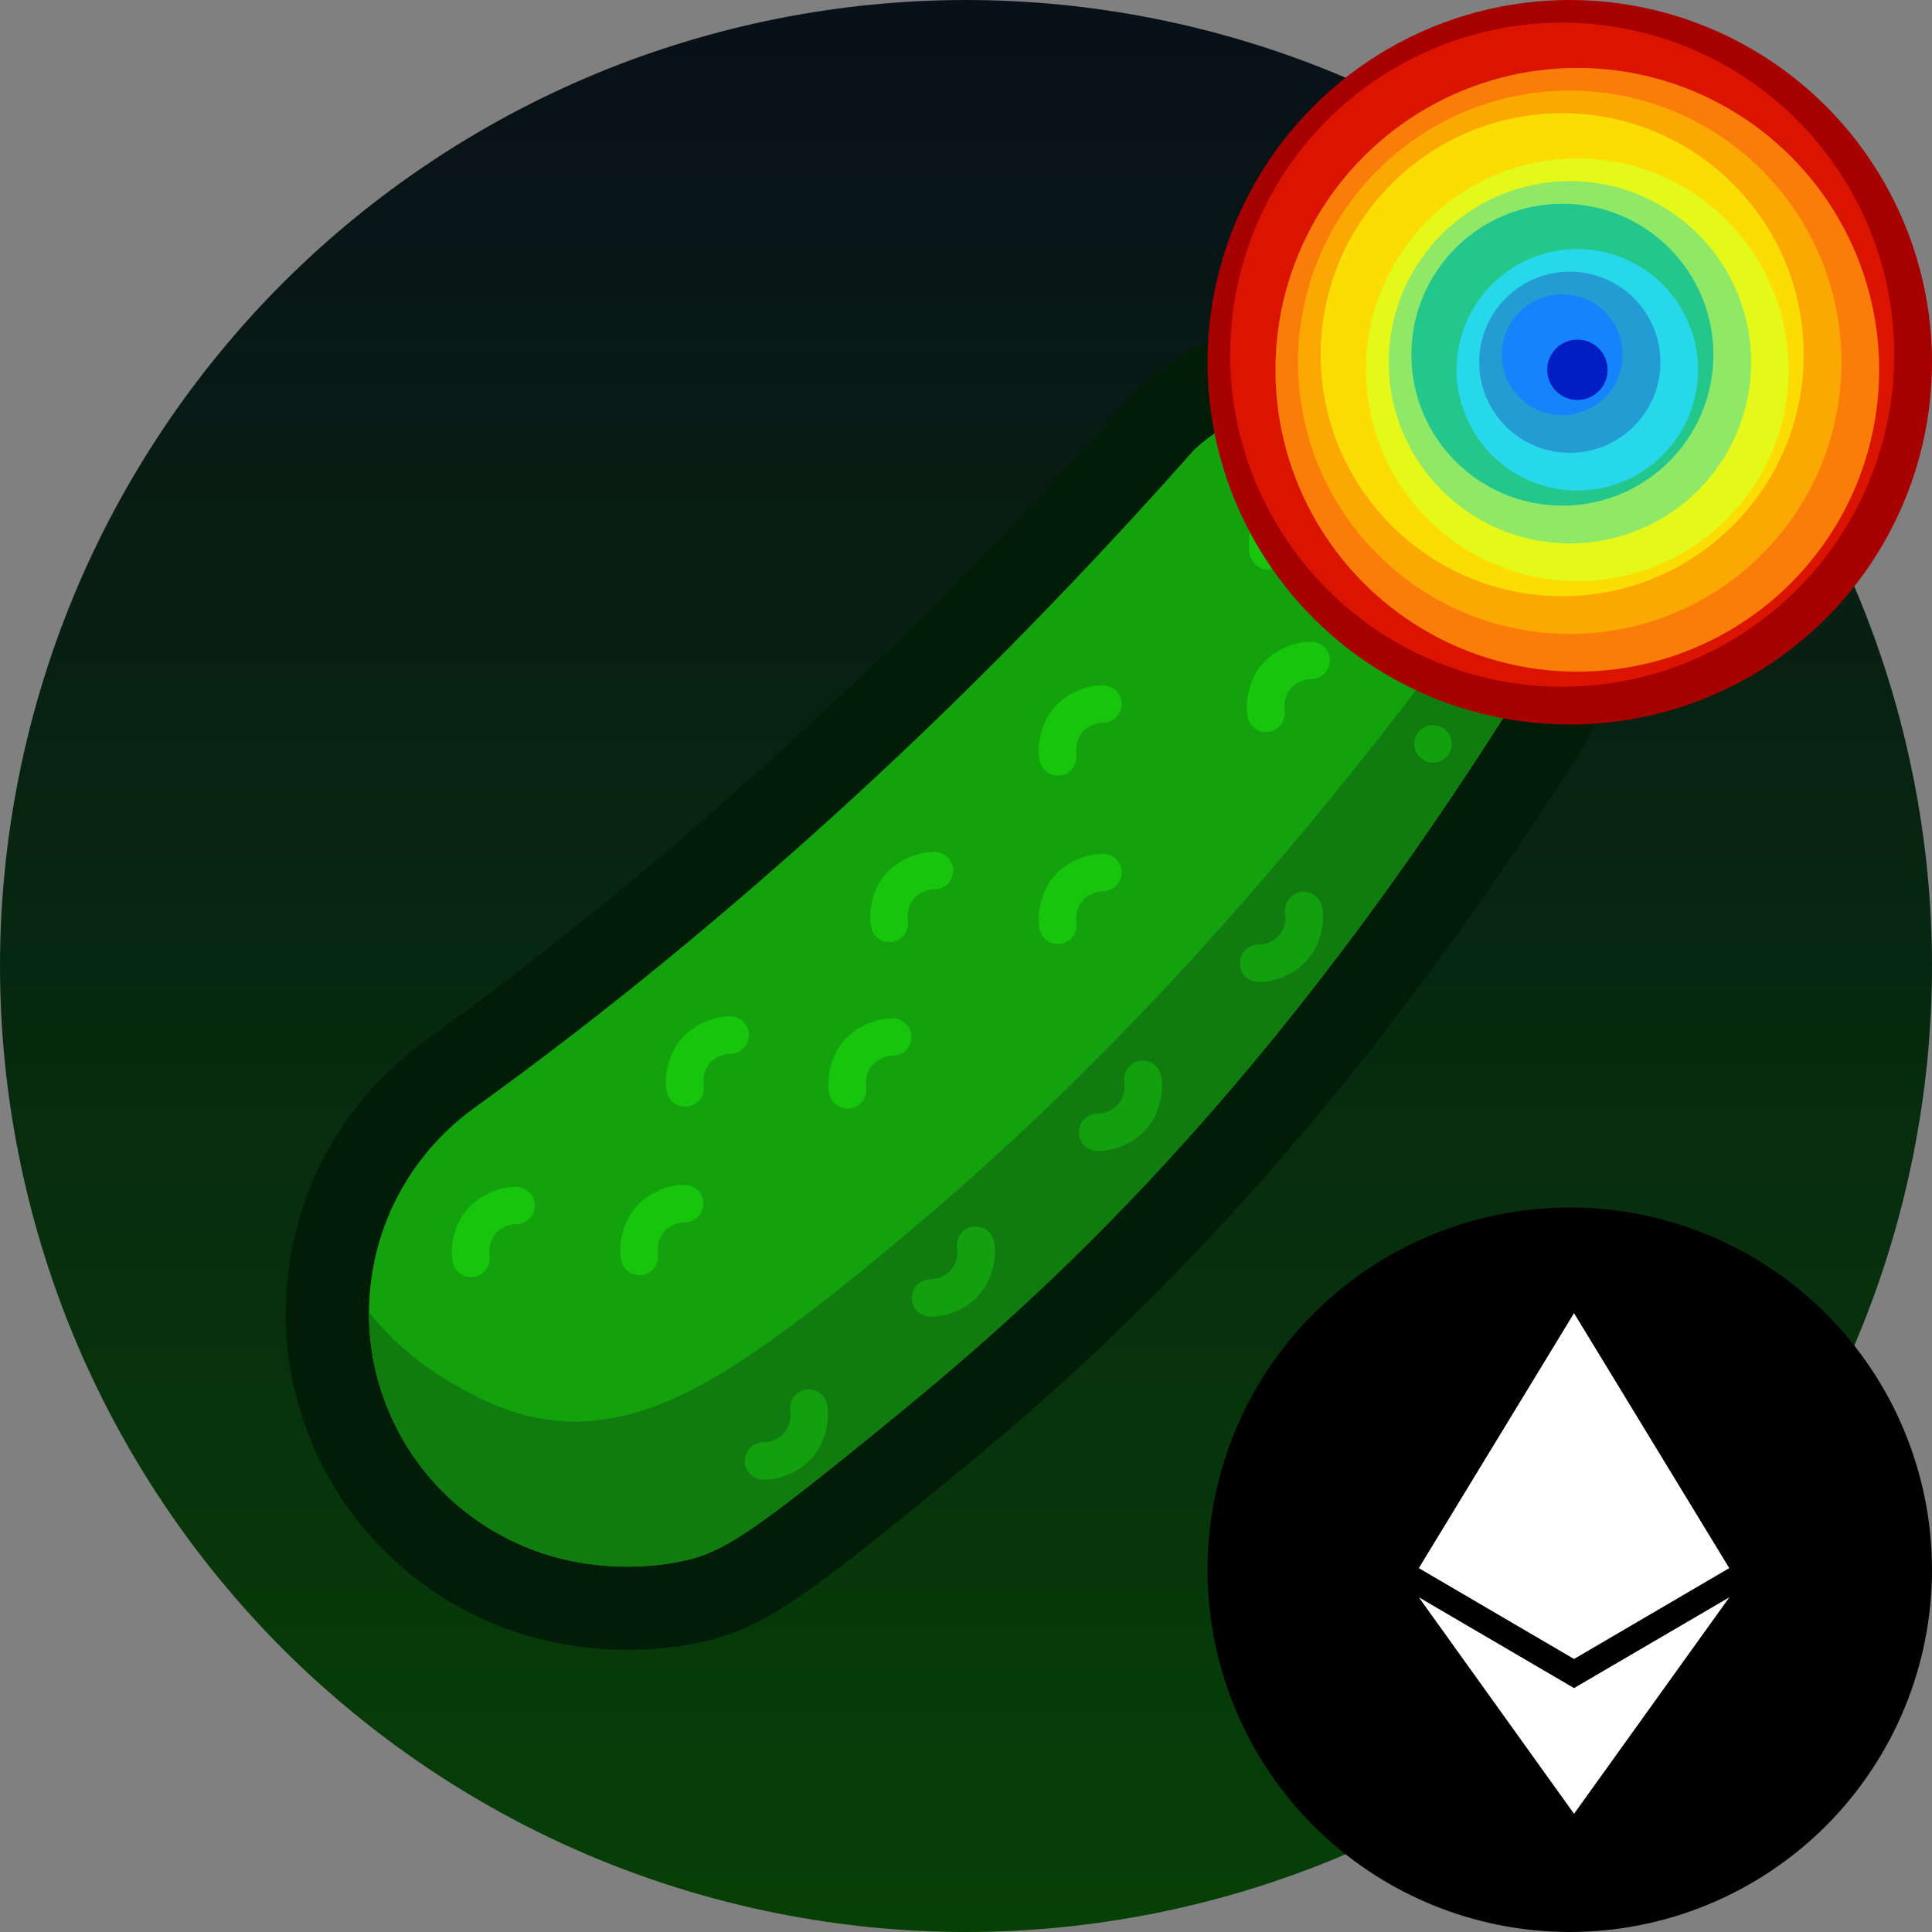 <svg width="32" height="32" viewBox="0 0 32 32" fill="none" xmlns="http://www.w3.org/2000/svg">
<rect x="0" y="0" width="32" height="32" fill="#808080" stroke="none"/>
<g clip-path="url(#clip0)">
<path d="M32 16C32 13.906 31.583 11.812 30.782 9.877C29.981 7.942 28.795 6.167 27.314 4.686C25.833 3.205 24.058 2.019 22.123 1.218C20.188 0.417 18.094 0 16 0C13.906 0 11.812 0.417 9.877 1.218C7.942 2.019 6.167 3.205 4.686 4.686C3.205 6.167 2.019 7.942 1.218 9.877C0.417 11.812 0 13.906 0 16C0 18.094 0.417 20.188 1.218 22.123C2.019 24.058 3.205 25.833 4.686 27.314C6.167 28.795 7.942 29.981 9.877 30.782C11.812 31.583 13.906 32 16 32C18.094 32 20.188 31.583 22.123 30.782C24.058 29.981 25.833 28.795 27.314 27.314C28.795 25.833 29.981 24.058 30.782 22.123C31.583 20.188 32 18.094 32 16Z" fill="url(#paint0_linear)"/>
<path fill-rule="evenodd" clip-rule="evenodd" d="M26.224 12.37L26.238 12.345C26.789 11.385 26.997 10.184 26.79 9.07C26.583 7.956 25.96 6.929 25.08 6.224C24.2 5.518 23.061 5.134 21.929 5.174C20.797 5.215 19.671 5.679 18.854 6.426L18.8 6.475L18.752 6.529C15.073 10.683 11.12 14.295 7.041 17.239C6.302 17.772 5.707 18.478 5.305 19.291C4.903 20.105 4.708 21.016 4.735 21.921C4.761 22.825 5.018 23.725 5.465 24.51C5.912 25.295 6.561 25.972 7.325 26.455C7.706 26.696 8.117 26.891 8.548 27.034C8.98 27.177 9.424 27.264 9.854 27.302C10.284 27.34 10.704 27.332 11.105 27.284C11.306 27.26 11.497 27.227 11.695 27.179C11.893 27.132 12.118 27.062 12.343 26.963C12.568 26.864 12.79 26.74 13.025 26.589C13.261 26.438 13.511 26.259 13.807 26.036C14.104 25.812 14.445 25.543 14.857 25.211C15.269 24.879 15.753 24.488 16.332 24.002C17.488 23.029 18.974 21.693 20.659 19.819C22.344 17.945 24.23 15.532 26.209 12.394L26.224 12.37Z" fill="#011D07"/>
<path fill-rule="evenodd" clip-rule="evenodd" d="M19.784 7.443C18.889 8.454 17.97 9.442 17.025 10.409C15.136 12.344 13.147 14.168 11.057 15.884C10.012 16.742 8.943 17.566 7.848 18.356C7.216 18.812 6.714 19.449 6.42 20.171C6.126 20.893 6.039 21.7 6.172 22.468C6.306 23.237 6.66 23.966 7.18 24.547C7.701 25.128 8.388 25.558 9.137 25.775C9.886 25.991 10.697 25.992 11.332 25.85C11.967 25.708 12.426 25.422 14.62 23.631C16.79 21.86 20.657 18.618 25.045 11.659C25.437 10.976 25.586 10.12 25.438 9.326C25.29 8.533 24.847 7.801 24.22 7.299C23.593 6.796 22.782 6.522 21.976 6.551C21.169 6.58 20.366 6.911 19.784 7.443Z" fill="#13A10E"/>
<path fill-rule="evenodd" clip-rule="evenodd" d="M6.111 21.733C6.11 21.98 6.13 22.226 6.173 22.468C6.306 23.237 6.66 23.966 7.18 24.547C7.701 25.128 8.388 25.559 9.137 25.775C9.886 25.991 10.698 25.993 11.332 25.85C11.968 25.708 12.426 25.422 14.62 23.631C16.79 21.86 20.657 18.618 25.045 11.659C25.163 11.453 25.259 11.235 25.334 11.004C25.482 10.541 25.53 10.069 25.477 9.587C25.45 9.345 25.399 9.112 25.324 8.887C20.741 15.373 17.094 18.712 14.726 20.678C12.357 22.645 11.265 23.239 10.298 23.455C9.331 23.671 8.489 23.509 7.46 22.893C7.026 22.634 6.56 22.294 6.111 21.733Z" fill="#107C10"/>
<path fill-rule="evenodd" clip-rule="evenodd" d="M8.549 19.658C8.4 19.658 8.251 19.692 8.103 19.76C7.806 19.897 7.613 20.122 7.525 20.436C7.481 20.594 7.471 20.746 7.495 20.893C7.508 20.971 7.554 21.047 7.62 21.095C7.686 21.142 7.771 21.162 7.851 21.149C7.931 21.136 8.006 21.09 8.053 21.024C8.1 20.958 8.12 20.871 8.108 20.793C8.098 20.732 8.102 20.669 8.12 20.603C8.157 20.472 8.237 20.378 8.361 20.321C8.423 20.293 8.485 20.278 8.547 20.278C8.626 20.279 8.709 20.245 8.767 20.188C8.824 20.131 8.858 20.05 8.858 19.969C8.858 19.888 8.825 19.807 8.768 19.75C8.71 19.692 8.628 19.658 8.549 19.658Z" fill="#16C50C"/>
<path fill-rule="evenodd" clip-rule="evenodd" d="M11.34 19.625C11.191 19.625 11.042 19.659 10.894 19.727C10.597 19.864 10.405 20.09 10.316 20.404C10.272 20.561 10.262 20.713 10.286 20.86C10.299 20.939 10.345 21.014 10.411 21.062C10.477 21.11 10.562 21.13 10.642 21.117C10.722 21.104 10.797 21.058 10.844 20.992C10.892 20.925 10.911 20.839 10.899 20.761C10.889 20.699 10.893 20.636 10.911 20.57C10.948 20.439 11.028 20.345 11.152 20.288C11.214 20.26 11.276 20.246 11.338 20.246C11.417 20.246 11.5 20.213 11.558 20.156C11.616 20.099 11.649 20.017 11.649 19.936C11.649 19.856 11.617 19.775 11.559 19.717C11.501 19.659 11.419 19.626 11.34 19.625Z" fill="#16C50C"/>
<path fill-rule="evenodd" clip-rule="evenodd" d="M12.095 16.834C11.946 16.834 11.798 16.868 11.65 16.936C11.353 17.073 11.16 17.298 11.072 17.613C11.028 17.77 11.018 17.922 11.042 18.069C11.055 18.147 11.101 18.223 11.167 18.271C11.233 18.319 11.318 18.339 11.398 18.325C11.478 18.312 11.553 18.267 11.6 18.201C11.647 18.134 11.667 18.048 11.654 17.97C11.644 17.908 11.649 17.845 11.667 17.779C11.704 17.648 11.784 17.554 11.908 17.497C11.97 17.469 12.031 17.454 12.094 17.455C12.173 17.455 12.256 17.422 12.313 17.364C12.371 17.308 12.405 17.227 12.405 17.145C12.405 17.064 12.372 16.983 12.315 16.926C12.257 16.869 12.175 16.835 12.095 16.834Z" fill="#16C50C"/>
<path fill-rule="evenodd" clip-rule="evenodd" d="M14.787 16.867C14.638 16.867 14.489 16.901 14.341 16.969C14.044 17.105 13.852 17.331 13.763 17.645C13.72 17.802 13.709 17.955 13.733 18.102C13.746 18.18 13.793 18.256 13.858 18.303C13.924 18.351 14.009 18.371 14.089 18.358C14.169 18.345 14.244 18.299 14.291 18.233C14.339 18.167 14.359 18.08 14.346 18.002C14.336 17.941 14.34 17.877 14.359 17.812C14.395 17.681 14.475 17.587 14.599 17.53C14.661 17.501 14.723 17.487 14.785 17.487C14.864 17.487 14.947 17.454 15.005 17.397C15.063 17.34 15.096 17.259 15.096 17.178C15.097 17.097 15.064 17.016 15.006 16.959C14.949 16.901 14.866 16.867 14.787 16.867Z" fill="#16C50C"/>
<path fill-rule="evenodd" clip-rule="evenodd" d="M15.478 14.109C15.329 14.109 15.181 14.143 15.032 14.211C14.736 14.348 14.543 14.573 14.455 14.888C14.411 15.045 14.401 15.197 14.425 15.344C14.437 15.422 14.484 15.498 14.55 15.546C14.616 15.594 14.701 15.613 14.781 15.6C14.861 15.588 14.935 15.542 14.983 15.476C15.03 15.409 15.05 15.322 15.037 15.244C15.027 15.183 15.031 15.12 15.05 15.054C15.087 14.923 15.167 14.829 15.29 14.772C15.352 14.744 15.414 14.729 15.476 14.729C15.556 14.73 15.638 14.697 15.696 14.64C15.754 14.582 15.787 14.501 15.788 14.42C15.788 14.339 15.755 14.258 15.697 14.201C15.64 14.143 15.557 14.11 15.478 14.109Z" fill="#16C50C"/>
<path fill-rule="evenodd" clip-rule="evenodd" d="M18.269 14.142C18.12 14.142 17.971 14.175 17.823 14.244C17.526 14.38 17.334 14.606 17.246 14.92C17.202 15.078 17.192 15.229 17.216 15.377C17.228 15.455 17.275 15.531 17.341 15.579C17.406 15.626 17.492 15.646 17.572 15.633C17.652 15.62 17.727 15.574 17.774 15.508C17.821 15.442 17.841 15.355 17.828 15.277C17.818 15.216 17.823 15.152 17.841 15.087C17.878 14.956 17.958 14.862 18.082 14.805C18.143 14.776 18.206 14.762 18.268 14.762C18.347 14.763 18.429 14.729 18.487 14.672C18.545 14.615 18.578 14.534 18.579 14.453C18.579 14.372 18.546 14.291 18.488 14.233C18.431 14.176 18.349 14.142 18.269 14.142Z" fill="#16C50C"/>
<path fill-rule="evenodd" clip-rule="evenodd" d="M18.269 11.351C18.12 11.35 17.971 11.384 17.823 11.452C17.526 11.589 17.334 11.815 17.246 12.129C17.202 12.286 17.192 12.438 17.216 12.585C17.228 12.663 17.275 12.739 17.341 12.787C17.406 12.835 17.492 12.855 17.572 12.841C17.652 12.829 17.727 12.783 17.774 12.717C17.821 12.65 17.841 12.564 17.828 12.486C17.818 12.424 17.823 12.361 17.841 12.295C17.878 12.164 17.958 12.07 18.082 12.013C18.143 11.985 18.206 11.971 18.268 11.971C18.347 11.971 18.429 11.938 18.487 11.88C18.545 11.824 18.578 11.743 18.579 11.662C18.579 11.581 18.546 11.499 18.488 11.442C18.431 11.384 18.349 11.351 18.269 11.351Z" fill="#16C50C"/>
<path fill-rule="evenodd" clip-rule="evenodd" d="M21.717 10.629C21.568 10.628 21.419 10.662 21.271 10.731C20.974 10.867 20.782 11.093 20.693 11.407C20.649 11.564 20.639 11.716 20.663 11.864C20.676 11.942 20.722 12.018 20.788 12.066C20.854 12.113 20.939 12.133 21.019 12.12C21.099 12.107 21.174 12.061 21.221 11.995C21.268 11.929 21.288 11.842 21.276 11.764C21.265 11.703 21.27 11.639 21.288 11.574C21.325 11.443 21.405 11.349 21.529 11.292C21.591 11.263 21.653 11.249 21.715 11.249C21.794 11.249 21.877 11.216 21.935 11.159C21.993 11.102 22.026 11.021 22.026 10.94C22.026 10.859 21.994 10.778 21.936 10.72C21.878 10.663 21.796 10.629 21.717 10.629Z" fill="#16C50C"/>
<path fill-rule="evenodd" clip-rule="evenodd" d="M21.75 7.937C21.601 7.936 21.452 7.97 21.304 8.038C21.007 8.175 20.815 8.401 20.726 8.715C20.682 8.872 20.672 9.024 20.696 9.171C20.709 9.249 20.755 9.325 20.821 9.373C20.887 9.421 20.972 9.441 21.052 9.427C21.132 9.414 21.207 9.369 21.254 9.303C21.302 9.236 21.322 9.15 21.309 9.072C21.299 9.01 21.303 8.947 21.322 8.881C21.358 8.75 21.438 8.656 21.562 8.599C21.624 8.571 21.686 8.557 21.748 8.557C21.827 8.557 21.91 8.524 21.968 8.466C22.026 8.409 22.059 8.329 22.059 8.248C22.059 8.167 22.026 8.085 21.969 8.028C21.911 7.97 21.829 7.937 21.75 7.937Z" fill="#16C50C"/>
<path fill-rule="evenodd" clip-rule="evenodd" d="M24.045 12.322C24.045 12.241 24.011 12.16 23.954 12.102C23.897 12.045 23.816 12.011 23.735 12.011C23.654 12.011 23.572 12.045 23.515 12.102C23.457 12.16 23.424 12.241 23.424 12.322C23.424 12.402 23.457 12.484 23.515 12.541C23.572 12.598 23.654 12.632 23.735 12.632C23.816 12.632 23.897 12.598 23.954 12.541C24.011 12.484 24.045 12.402 24.045 12.322Z" fill="#13A00E"/>
<path fill-rule="evenodd" clip-rule="evenodd" d="M12.648 24.509C12.796 24.51 12.945 24.476 13.093 24.407C13.39 24.271 13.583 24.045 13.671 23.731C13.715 23.574 13.725 23.422 13.701 23.275C13.688 23.197 13.642 23.12 13.576 23.073C13.51 23.025 13.425 23.005 13.345 23.018C13.265 23.032 13.19 23.077 13.143 23.143C13.096 23.209 13.076 23.296 13.088 23.374C13.099 23.436 13.094 23.499 13.076 23.565C13.039 23.695 12.959 23.79 12.835 23.846C12.773 23.875 12.711 23.889 12.649 23.889C12.57 23.889 12.487 23.922 12.43 23.979C12.371 24.036 12.338 24.117 12.338 24.198C12.338 24.279 12.37 24.36 12.428 24.418C12.486 24.475 12.568 24.509 12.648 24.509Z" fill="#13A00E"/>
<path fill-rule="evenodd" clip-rule="evenodd" d="M15.413 21.809C15.562 21.809 15.711 21.776 15.859 21.707C16.156 21.571 16.348 21.345 16.436 21.031C16.48 20.874 16.491 20.721 16.467 20.575C16.454 20.496 16.407 20.42 16.341 20.373C16.276 20.325 16.19 20.305 16.11 20.318C16.031 20.331 15.956 20.377 15.909 20.443C15.861 20.509 15.841 20.596 15.854 20.674C15.864 20.735 15.86 20.799 15.841 20.864C15.805 20.995 15.725 21.089 15.601 21.146C15.539 21.175 15.477 21.189 15.415 21.189C15.336 21.189 15.253 21.222 15.195 21.279C15.137 21.336 15.104 21.417 15.104 21.498C15.104 21.579 15.136 21.66 15.194 21.718C15.251 21.775 15.334 21.809 15.413 21.809Z" fill="#13A00E"/>
<path fill-rule="evenodd" clip-rule="evenodd" d="M18.181 19.065C18.33 19.065 18.478 19.031 18.627 18.963C18.923 18.826 19.116 18.601 19.204 18.286C19.248 18.129 19.258 17.977 19.234 17.83C19.221 17.752 19.175 17.676 19.109 17.628C19.044 17.58 18.958 17.56 18.878 17.573C18.798 17.587 18.723 17.632 18.676 17.698C18.629 17.765 18.609 17.851 18.622 17.93C18.632 17.991 18.628 18.054 18.609 18.12C18.572 18.251 18.492 18.345 18.368 18.402C18.306 18.43 18.245 18.445 18.182 18.444C18.103 18.444 18.021 18.477 17.963 18.535C17.905 18.591 17.871 18.672 17.871 18.754C17.871 18.835 17.904 18.916 17.961 18.973C18.019 19.03 18.101 19.064 18.181 19.065Z" fill="#13A00E"/>
<path fill-rule="evenodd" clip-rule="evenodd" d="M20.846 16.265C20.996 16.266 21.144 16.232 21.293 16.163C21.589 16.027 21.782 15.801 21.87 15.487C21.914 15.33 21.924 15.178 21.9 15.03C21.887 14.953 21.841 14.877 21.775 14.829C21.709 14.781 21.624 14.761 21.544 14.774C21.464 14.787 21.389 14.833 21.342 14.899C21.295 14.965 21.275 15.052 21.288 15.13C21.297 15.191 21.293 15.255 21.275 15.32C21.238 15.452 21.158 15.545 21.034 15.602C20.973 15.631 20.91 15.645 20.848 15.645C20.769 15.645 20.687 15.678 20.629 15.735C20.571 15.793 20.537 15.873 20.537 15.954C20.537 16.035 20.57 16.116 20.627 16.174C20.685 16.231 20.767 16.265 20.846 16.265Z" fill="#13A00E"/>
<ellipse cx="26" cy="6" rx="6" ry="6" fill="#A60000"/>
<ellipse cx="25.875" cy="5.875" rx="5.5" ry="5.5" fill="#DB1301"/>
<ellipse cx="26.125" cy="6.125" rx="5" ry="5" fill="#FA7C09"/>
<ellipse cx="26" cy="6" rx="4.5" ry="4.5" fill="#FCA802"/>
<ellipse cx="25.875" cy="5.875" rx="4" ry="4" fill="#FCDD03"/>
<ellipse cx="26.125" cy="6.125" rx="3.5" ry="3.5" fill="#E4F819"/>
<ellipse cx="26.003" cy="6" rx="3.001" ry="3" fill="#90E867"/>
<ellipse cx="25.878" cy="5.875" rx="2.501" ry="2.5" fill="#23C78C"/>
<ellipse cx="26.125" cy="6.125" rx="2" ry="2" fill="#27D7EA"/>
<ellipse cx="26.001" cy="6" rx="1.501" ry="1.5" fill="#239CD3"/>
<ellipse cx="25.875" cy="5.875" rx="1" ry="1" fill="#1682FB"/>
<ellipse cx="26.127" cy="6.125" rx="0.5" ry="0.5" fill="#001EC3"/>
<path fill-rule="evenodd" clip-rule="evenodd" d="M32 26C32 25.215 31.844 24.429 31.543 23.704C31.243 22.978 30.798 22.313 30.243 21.757C29.687 21.202 29.022 20.757 28.296 20.457C27.571 20.156 26.785 20 26 20C25.215 20 24.429 20.156 23.704 20.457C22.978 20.757 22.313 21.202 21.757 21.757C21.202 22.313 20.757 22.978 20.457 23.704C20.156 24.429 20 25.215 20 26C20 26.785 20.156 27.571 20.457 28.296C20.757 29.022 21.202 29.687 21.757 30.243C22.313 30.798 22.978 31.243 23.704 31.543C24.429 31.844 25.215 32 26 32C26.785 32 27.571 31.844 28.296 31.543C29.022 31.243 29.687 30.798 30.243 30.243C30.798 29.687 31.243 29.022 31.543 28.296C31.844 27.571 32 26.785 32 26Z" fill="black"/>
<path fill-rule="evenodd" clip-rule="evenodd" d="M26.071 21.75L23.5 25.973L26.071 27.478L28.642 25.973L26.071 21.75Z" fill="white"/>
<path fill-rule="evenodd" clip-rule="evenodd" d="M23.5 26.456L26.071 30.042L28.644 26.456L26.071 27.96L23.5 26.456Z" fill="white"/>
</g>
<defs>
<linearGradient id="paint0_linear" x1="-4.702" y1="-9.404" x2="-4.702" y2="32" gradientUnits="userSpaceOnUse">
<stop stop-color="#08021E"/>
<stop offset="1" stop-color="#074007"/>
</linearGradient>
<clipPath id="clip0">
<rect width="32" height="32" fill="white"/>
</clipPath>
</defs>
</svg>
